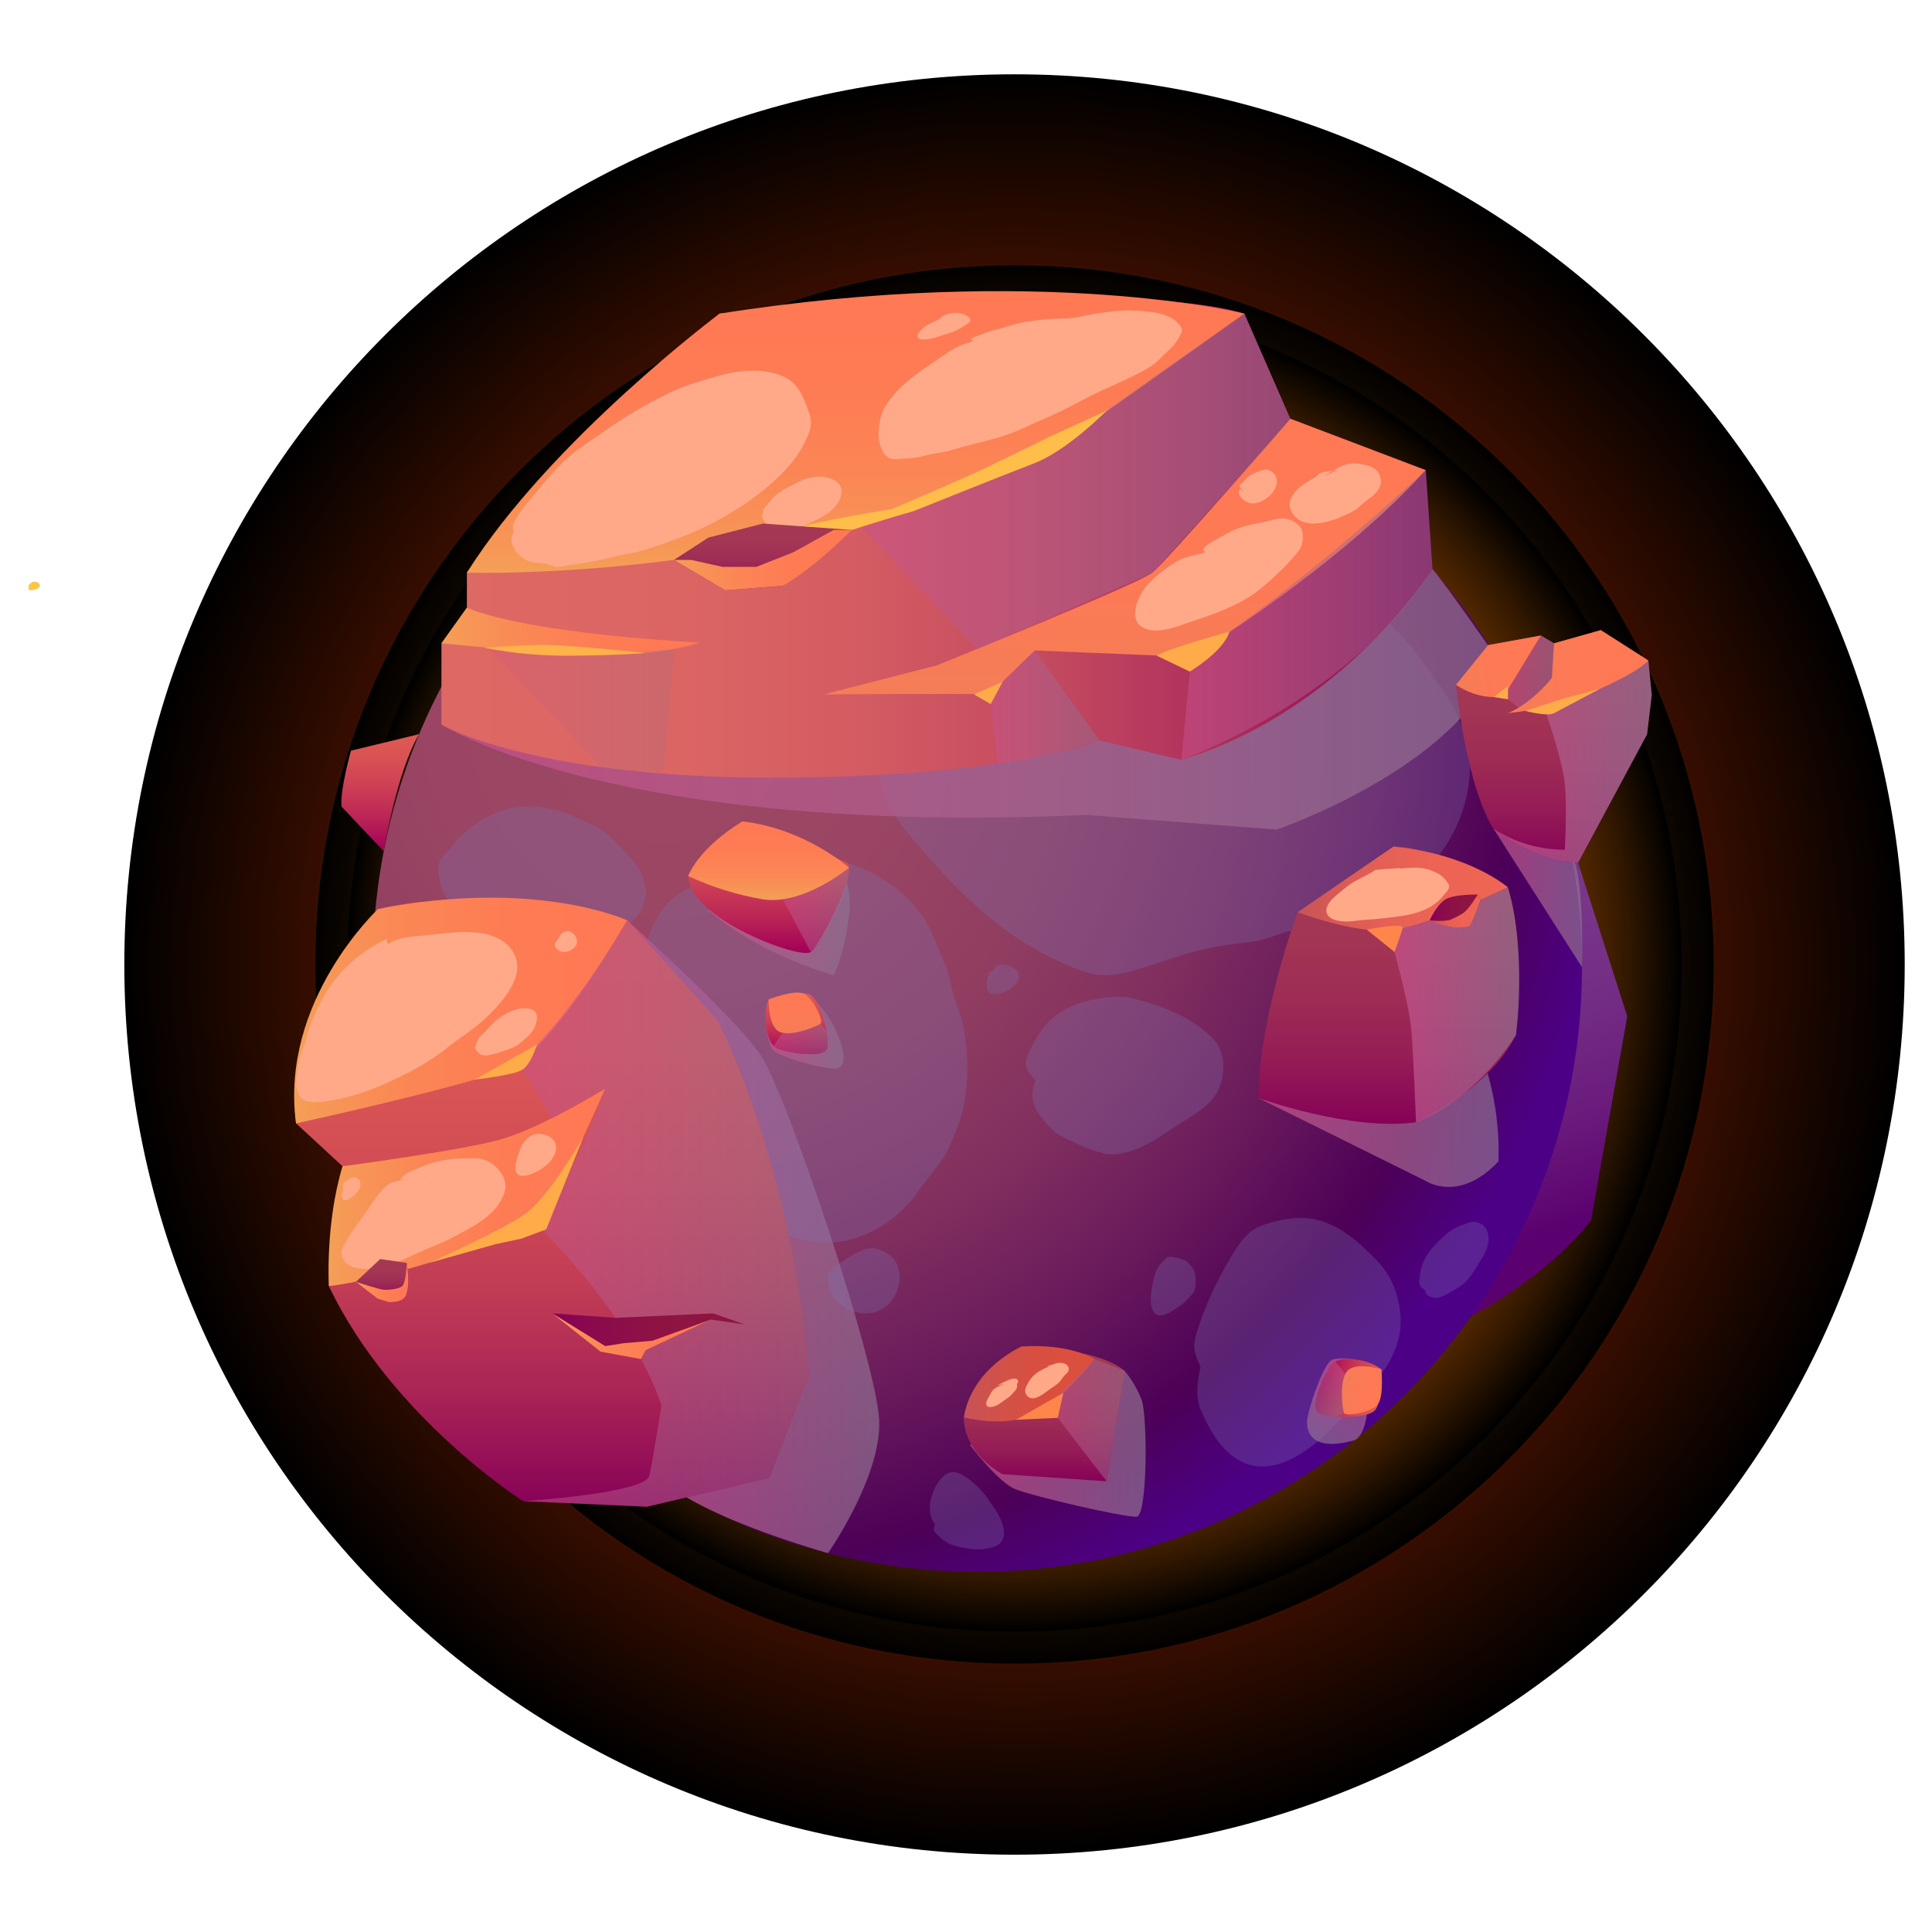 <svg width="130" height="130" viewBox="0 0 130 130" fill="none" xmlns="http://www.w3.org/2000/svg">
<path fill-rule="evenodd" clip-rule="evenodd" d="M1.999 39.423C1.942 39.489 1.915 39.575 1.921 39.662C2.115 39.792 2.713 39.655 2.675 39.356C2.655 39.209 2.476 39.16 2.352 39.144C2.096 39.112 1.966 39.336 1.836 39.526L1.999 39.423Z" fill="#FFC445"/>
<path style="mix-blend-mode:screen" d="M68.265 124.798C101.346 124.798 128.164 97.98 128.164 64.899C128.164 31.818 101.346 5 68.265 5C35.183 5 8.366 31.818 8.366 64.899C8.366 97.98 35.183 124.798 68.265 124.798Z" fill="url(#paint0_radial_402_461)"/>
<path style="mix-blend-mode:screen" d="M68.263 111.942C94.245 111.942 115.308 90.879 115.308 64.897C115.308 38.915 94.245 17.852 68.263 17.852C42.281 17.852 21.218 38.915 21.218 64.897C21.218 90.879 42.281 111.942 68.263 111.942Z" fill="url(#paint1_radial_402_461)"/>
<path style="mix-blend-mode:screen" d="M68.264 109.791C93.058 109.791 113.158 89.692 113.158 64.898C113.158 40.104 93.058 20.005 68.264 20.005C43.47 20.005 23.371 40.104 23.371 64.898C23.371 89.692 43.47 109.791 68.264 109.791Z" fill="url(#paint2_radial_402_461)"/>
<path fill-rule="evenodd" clip-rule="evenodd" d="M78.957 91.12L91.497 91.835C91.497 91.835 101.88 88.706 107.059 82.113L109.494 68.383L105.47 55.824L83.604 69.81C83.604 69.81 78.643 86.585 78.957 91.12Z" fill="url(#paint3_linear_402_461)"/>
<path fill-rule="evenodd" clip-rule="evenodd" d="M106.447 65.077C106.452 70.422 105.402 75.715 103.359 80.654C101.315 85.593 98.318 90.08 94.538 93.859C90.758 97.638 86.271 100.634 81.331 102.677C76.392 104.719 71.099 105.767 65.754 105.762C65.032 105.762 64.303 105.745 63.589 105.702H63.581C62.516 105.649 61.459 105.547 60.42 105.418C52.76 104.415 45.547 101.237 39.636 96.262C35.824 93.054 32.62 89.185 30.18 84.84C29.931 84.393 29.691 83.939 29.45 83.483C29.45 83.465 29.442 83.457 29.433 83.44C29.184 82.95 28.956 82.461 28.729 81.963H28.72C28.008 80.401 27.399 78.794 26.899 77.153C26.519 75.956 26.201 74.741 25.945 73.511C25.938 73.501 25.935 73.489 25.937 73.477C25.756 72.61 25.602 71.733 25.481 70.853C25.205 68.941 25.067 67.012 25.068 65.081C25.068 63.956 25.111 62.831 25.215 61.732C25.266 61.027 25.344 60.332 25.438 59.636C25.953 55.708 27.05 51.878 28.693 48.273C31.926 41.155 37.14 35.118 43.712 30.883C50.283 26.648 57.935 24.393 65.753 24.389C66.182 24.389 66.612 24.397 67.032 24.406C67.488 24.422 67.942 24.44 68.398 24.475C70.699 24.623 72.984 24.968 75.226 25.505C76.514 25.814 77.777 26.174 79.014 26.605C79.856 26.888 80.683 27.201 81.496 27.55C82.105 27.807 82.698 28.073 83.285 28.357C83.388 28.408 83.491 28.451 83.594 28.503C87.521 30.423 91.115 32.964 94.235 36.026C94.681 36.456 95.111 36.902 95.54 37.358C95.824 37.667 96.108 37.984 96.382 38.302C96.859 38.834 97.31 39.392 97.756 39.951C101.31 44.47 103.863 49.693 105.246 55.274C106.044 58.48 106.447 61.773 106.447 65.077Z" fill="url(#paint4_radial_402_461)"/>
<path style="mix-blend-mode:multiply" opacity="0.71" fill-rule="evenodd" clip-rule="evenodd" d="M42.2 61.921C42.2 61.921 49.395 68.354 51.185 71.004C52.975 73.654 58.996 91.749 59.159 95.554C59.322 99.358 55.716 104.508 55.716 104.508C55.716 104.508 49.607 102.788 46.193 100.75L48.256 86.534L42.2 61.921Z" fill="url(#paint5_linear_402_461)"/>
<path style="mix-blend-mode:multiply" opacity="0.71" fill-rule="evenodd" clip-rule="evenodd" d="M84.679 73.886L95.936 79.464C95.936 79.464 98.169 80.968 100.826 78.152C100.826 78.152 101.092 74.229 99.465 70.443L84.679 73.886Z" fill="url(#paint6_linear_402_461)"/>
<g style="mix-blend-mode:multiply" opacity="0.3">
<path fill-rule="evenodd" clip-rule="evenodd" d="M43.373 64.058C42.453 67.971 43.037 72.077 44.452 75.805C44.757 76.61 45.085 77.644 45.585 78.369C45.978 78.941 46.645 79.284 47.187 79.695C47.902 80.242 48.555 80.862 49.258 81.42C50.056 82.055 50.867 82.442 51.831 82.784C53.661 83.436 55.499 83.923 57.436 83.35C59.212 82.792 60.752 81.659 61.814 80.13C62.277 79.444 62.813 78.836 63.3 78.172C63.788 77.509 64.085 76.692 64.383 75.942C64.98 74.456 65.164 72.574 65.059 70.984C65.019 70.221 64.909 69.463 64.733 68.719C64.538 67.947 64.185 67.231 64.037 66.445C63.799 65.158 63.22 64.016 62.704 62.81C61.424 59.82 58.099 58.032 55.034 57.588C53.595 57.379 52.172 57.707 50.755 57.93C49.261 58.161 48.173 58.854 46.844 59.507C46.061 59.891 45.294 60.319 44.733 61.001C43.406 62.609 43.214 64.875 43.373 64.058Z" fill="#7D72B3"/>
<path fill-rule="evenodd" clip-rule="evenodd" d="M55.649 85.715C56.341 85.093 57.281 84.386 58.169 84.073C58.778 83.859 59.348 84.091 59.845 84.446C60.848 85.162 60.656 86.832 59.863 87.678C58.415 89.229 55.689 87.99 55.698 86.018L55.649 85.715Z" fill="#7D72B3"/>
<path fill-rule="evenodd" clip-rule="evenodd" d="M69.686 72.733C69.288 72.191 69.01 72.017 69.031 71.472C69.047 71.066 69.508 70.294 69.716 69.905C70.338 68.751 71.388 67.888 72.639 67.499C73.495 67.223 74.387 67.083 75.286 67.082C76.121 67.082 76.81 67.32 77.595 67.573C79.018 68.034 80.59 68.791 81.636 69.904C82.621 70.95 82.478 72.84 81.615 73.907C80.955 74.723 79.996 75.219 79.124 75.775C78.17 76.387 77.124 77.168 76.023 77.472C75.307 77.669 74.795 77.77 74.091 77.563C73.451 77.385 72.83 77.146 72.236 76.847C71.668 76.557 71.237 76.438 70.772 75.984C70.365 75.598 70.016 75.156 69.735 74.672C69.328 73.969 69.469 73.095 69.686 72.733Z" fill="#7D72B3"/>
<path fill-rule="evenodd" clip-rule="evenodd" d="M66.591 65.358C66.426 65.886 66.066 66.952 67.02 66.894C67.453 66.867 68.1 66.499 68.332 66.231C69.286 65.122 67.008 64.374 66.808 65.358H66.591Z" fill="#7D72B3"/>
<path fill-rule="evenodd" clip-rule="evenodd" d="M80.782 91.962C80.326 91.008 80.225 90.64 80.535 89.622C81.039 88.027 81.719 86.493 82.562 85.048C83.073 84.173 83.704 82.983 84.668 82.564C85.467 82.225 86.319 82.024 87.185 81.968C89.018 81.848 90.434 82.72 91.737 83.93C92.543 84.675 93.213 85.296 93.679 86.315C94.085 87.198 94.324 88.366 94.23 89.335C93.96 92.092 91.56 94.045 89.783 95.929C88.38 97.415 86.039 99.281 83.853 98.487C82.343 97.937 81.44 96.334 80.823 94.942C80.416 94.023 80.565 92.948 80.782 91.962Z" fill="#7D72B3"/>
<path fill-rule="evenodd" clip-rule="evenodd" d="M78.397 84.74C77.864 85.175 77.682 85.709 77.555 86.394C77.46 86.892 77.256 87.997 77.743 88.402C78.171 88.759 78.958 88.163 79.3 87.936C79.579 87.757 79.828 87.533 80.036 87.275C80.155 87.134 80.311 87.011 80.381 86.838C80.49 86.561 80.45 86.175 80.438 85.884C80.422 85.519 80.215 85.223 79.961 84.981C79.746 84.775 79.566 84.722 79.274 84.662C78.959 84.592 78.569 84.463 78.397 84.74Z" fill="#7D72B3"/>
<path fill-rule="evenodd" clip-rule="evenodd" d="M62.901 102.624C62.843 102.784 62.782 102.884 62.869 103.038C62.956 103.192 63.227 103.416 63.34 103.515C63.754 103.898 64.198 104.012 64.739 104.127C65.281 104.241 65.822 104.309 66.361 104.201C66.704 104.132 67.141 104.055 67.368 103.763C67.787 103.221 67.439 102.404 67.16 101.885C66.948 101.488 66.646 101.132 66.402 100.753C66.12 100.352 65.78 99.995 65.393 99.694C64.934 99.31 64.223 98.786 63.63 99.217C63.071 99.618 62.761 100.343 62.613 100.991C62.529 101.372 62.551 101.768 62.676 102.136C62.767 102.39 62.948 102.561 62.901 102.624Z" fill="#7D72B3"/>
<path fill-rule="evenodd" clip-rule="evenodd" d="M95.91 86.84C95.588 86.57 95.467 86.556 95.501 86.187C95.518 85.8 95.591 85.416 95.716 85.049C96.033 84.25 96.695 83.588 97.328 83.029C97.698 82.723 98.126 82.494 98.587 82.358C98.825 82.278 99.018 82.182 99.266 82.217C99.461 82.24 99.644 82.32 99.793 82.448C99.941 82.575 100.049 82.744 100.101 82.932C100.306 83.557 99.998 84.253 99.659 84.766C99.225 85.42 98.885 86.161 98.195 86.591C97.877 86.791 97.543 86.986 97.207 87.153C97.003 87.254 96.776 87.361 96.541 87.332C96.374 87.313 95.864 87.182 95.91 86.84Z" fill="#7D72B3"/>
<path fill-rule="evenodd" clip-rule="evenodd" d="M29.487 58.632C29.573 58.989 29.589 59.365 29.705 59.716C29.944 60.431 30.461 61.052 30.994 61.574C32.008 62.565 33.452 62.971 34.811 63.244C35.527 63.401 36.256 63.492 36.989 63.516C37.573 63.523 38.193 63.647 38.777 63.601C39.745 63.533 40.684 63.243 41.52 62.752C42.761 62.018 43.776 60.875 43.368 59.365C43.144 58.539 42.597 57.831 42 57.243C41.347 56.602 40.823 55.932 39.972 55.544C39.599 55.373 39.218 55.199 38.835 55.048C38.376 54.864 37.941 54.612 37.45 54.528C37.042 54.456 36.622 54.3 36.211 54.28C35.797 54.258 35.383 54.262 34.971 54.293C33.505 54.412 31.989 55.27 30.975 56.313C30.573 56.726 30.23 57.19 29.828 57.599C29.446 57.978 29.487 58.432 29.487 58.632Z" fill="#7D72B3"/>
<path fill-rule="evenodd" clip-rule="evenodd" d="M59.629 48.401C59.224 49.036 59.073 49.179 59.015 49.921C58.934 50.845 59.009 51.777 59.238 52.677C59.771 54.781 61.42 56.478 62.828 58.063C65.138 60.664 67.74 63.032 70.916 64.523C72.166 65.11 73.49 65.778 74.919 65.59C76.306 65.407 77.563 64.888 78.884 64.467C80.043 64.099 81.29 63.752 82.494 63.591C83.06 63.513 83.625 63.438 84.192 63.375C85.017 63.284 85.713 62.954 86.499 62.722C87.637 62.389 88.821 62.186 89.948 61.824C90.464 61.658 90.964 61.448 91.444 61.197C92.232 60.789 93.077 60.546 93.86 60.114C96.761 58.515 98.74 55.314 98.895 51.979C98.974 50.28 98.353 48.503 97.499 47.058C97.015 46.239 96.402 45.508 95.866 44.716C95.165 43.707 94.359 42.774 93.463 41.934C91.815 40.356 89.958 39.337 87.786 38.667C86.635 38.307 85.435 38.13 84.23 38.143C82.311 38.149 80.355 38.414 78.473 38.793C76.591 39.173 74.683 39.576 72.833 40.098C70.883 40.648 68.92 41.479 67.087 42.336C65.198 43.219 63.549 44.392 62.34 46.107C62.067 46.492 61.753 46.861 61.495 47.252C61.291 47.558 61.178 47.798 60.88 48.02C60.335 48.424 59.832 48.513 59.629 48.401Z" fill="#7D72B3"/>
</g>
<path style="mix-blend-mode:multiply" opacity="0.71" fill-rule="evenodd" clip-rule="evenodd" d="M100.506 55.775L106.446 65.078C106.446 65.078 106.635 58.859 105.761 57.607C104.886 56.355 100.506 55.775 100.506 55.775Z" fill="url(#paint7_linear_402_461)"/>
<path style="mix-blend-mode:multiply" opacity="0.71" fill-rule="evenodd" clip-rule="evenodd" d="M29.704 48.754C29.704 48.754 41.324 56.256 73.105 54.836L85.901 55.822C85.901 55.822 98.066 51.685 100.822 44.416C100.822 44.416 97.231 39.238 96.389 38.293C95.547 37.349 80.584 40.578 80.584 40.578L29.704 48.754Z" fill="url(#paint8_linear_402_461)"/>
<path fill-rule="evenodd" clip-rule="evenodd" d="M31.416 40.894V38.532C31.416 38.532 37.84 30.227 48.417 21.104C48.417 21.104 75.92 18.672 83.73 21.104L86.823 28.175L95.936 31.634L96.389 38.297C96.389 38.297 90.403 47.811 79.5 51.133L73.984 49.821C73.984 49.821 67.946 52.325 51.998 52.325C35.704 52.325 29.704 48.755 29.704 48.755V43.287L31.416 40.894Z" fill="url(#paint9_linear_402_461)"/>
<path fill-rule="evenodd" clip-rule="evenodd" d="M54.437 92.455L51.767 99.429L43.53 101.386L35.2 101.009C35.2 101.009 26.361 95.404 22.127 86.537L23.047 78.472L19.92 75.587C19.92 75.587 19.165 68.055 25.434 61.175C25.434 61.175 32.352 59.252 42.199 61.922L48.271 68.656C48.271 68.656 53.243 78.143 54.437 92.455Z" fill="url(#paint10_linear_402_461)"/>
<path style="mix-blend-mode:multiply" opacity="0.71" fill-rule="evenodd" clip-rule="evenodd" d="M65.262 97.223C65.262 97.223 67.132 99.694 68.271 100.182C69.41 100.67 75.756 102.134 76.488 102.053C77.221 101.972 77.221 95.271 76.814 94.182C76.536 93.48 76.152 92.824 75.675 92.238L65.262 97.223Z" fill="url(#paint11_linear_402_461)"/>
<path fill-rule="evenodd" clip-rule="evenodd" d="M111.142 46.758L110.824 49.412L106.195 58.035C103.601 58.104 100.835 56.034 100.509 55.776C100.5 55.768 100.484 55.759 100.474 55.751C98.62 52.728 97.969 46.08 97.969 46.08L100.133 43.408L103.681 42.764L104.574 43.289L107.717 42.404L110.182 43.976L110.912 44.453L111.142 46.758Z" fill="url(#paint12_linear_402_461)"/>
<path fill-rule="evenodd" clip-rule="evenodd" d="M101.453 59.702C101.453 59.702 96.282 56.871 93.758 56.967L87.306 61.387C87.306 61.387 84.682 68.5 84.682 73.887C84.682 73.887 90.903 76.129 95.277 75.513C95.277 75.513 100.275 73.29 102.002 69.639C101.997 69.639 102.673 63.372 101.453 59.702Z" fill="url(#paint13_linear_402_461)"/>
<path fill-rule="evenodd" clip-rule="evenodd" d="M31.416 38.533C31.416 38.533 43.374 38.925 56.555 35.542C56.555 35.542 69.898 30.861 72.502 29.07C75.105 27.279 83.73 21.105 83.73 21.105C83.73 21.105 70.061 17.698 48.417 21.105C48.417 21.105 37.035 29.609 31.416 38.533Z" fill="url(#paint14_linear_402_461)"/>
<path fill-rule="evenodd" clip-rule="evenodd" d="M86.823 28.176C86.823 28.176 78.523 37.745 77.546 38.533C76.57 39.322 63.046 44.768 63.046 44.768L55.413 46.727C55.413 46.727 64.96 46.648 66.587 46.727L69.625 43.769L80.147 44.202C80.147 44.202 89.808 38.377 95.933 31.634L86.823 28.176Z" fill="url(#paint15_linear_402_461)"/>
<path fill-rule="evenodd" clip-rule="evenodd" d="M29.704 43.287L38.166 44.092C38.166 44.092 43.808 44.337 47.062 43.238C47.062 43.238 35.731 42.685 31.416 40.893L29.704 43.287Z" fill="url(#paint16_linear_402_461)"/>
<path fill-rule="evenodd" clip-rule="evenodd" d="M87.308 61.386C87.308 61.386 91.005 62.772 93.433 62.609C95.861 62.446 101.455 59.701 101.455 59.701C101.455 59.701 98.892 57.46 93.76 56.967L87.308 61.386Z" fill="url(#paint17_linear_402_461)"/>
<path fill-rule="evenodd" clip-rule="evenodd" d="M19.918 75.592C19.918 75.592 31.089 73.15 34.157 71.917C37.224 70.684 42.195 61.923 42.195 61.923C42.195 61.923 36.058 59.075 25.434 61.172C25.434 61.176 18.813 67.336 19.918 75.592Z" fill="url(#paint18_linear_402_461)"/>
<path fill-rule="evenodd" clip-rule="evenodd" d="M23.048 78.475C23.048 78.475 30.873 77.447 33.635 76.686C36.397 75.925 40.723 73.251 40.723 73.251C40.723 73.251 37.409 80.797 36.212 82.505C36.212 82.505 26.91 86.008 22.127 86.536C22.127 86.538 21.88 82.338 23.048 78.475Z" fill="url(#paint19_linear_402_461)"/>
<path fill-rule="evenodd" clip-rule="evenodd" d="M64.853 95.363C64.853 95.363 66.642 91.443 68.759 90.605C68.759 90.605 73.804 90.652 75.676 92.244L74.456 99.672L67.459 99.195C67.459 99.195 64.853 97.866 64.853 95.363Z" fill="url(#paint20_linear_402_461)"/>
<path fill-rule="evenodd" clip-rule="evenodd" d="M64.853 95.362C64.853 95.362 67.051 95.993 69.084 95.362C71.118 94.731 73.641 91.448 73.641 91.448C73.641 91.448 72.013 90.384 68.759 90.605C68.759 90.605 65.423 92.006 64.853 95.362Z" fill="url(#paint21_linear_402_461)"/>
<path style="mix-blend-mode:multiply" opacity="0.5" fill-rule="evenodd" clip-rule="evenodd" d="M54.437 92.452L51.766 99.427L43.53 101.384L35.199 101.007C35.199 101.007 43.452 100.5 43.702 99.28C43.951 98.06 44.509 94.566 44.509 94.566C42.481 88.468 36.212 82.507 36.212 82.507C38.836 78.81 40.721 73.249 40.721 73.249L37.166 75.232L34.846 71.535C38.694 68.107 42.199 61.923 42.199 61.923L48.27 68.657C48.27 68.657 53.243 78.141 54.437 92.452Z" fill="url(#paint22_linear_402_461)"/>
<path style="mix-blend-mode:multiply" opacity="0.5" fill-rule="evenodd" clip-rule="evenodd" d="M70.534 94.569L74.455 99.669L75.675 92.241L73.642 91.446L70.534 94.569Z" fill="url(#paint23_linear_402_461)"/>
<path style="mix-blend-mode:multiply" opacity="0.71" fill-rule="evenodd" clip-rule="evenodd" d="M93.433 62.608C93.433 62.608 94.797 67.312 94.959 69.263C95.121 71.214 95.28 75.517 95.28 75.517C95.28 75.517 99.035 74.248 102.004 69.642C102.004 69.642 102.787 64.275 101.46 59.705C101.454 59.7 96.544 62.221 93.433 62.608Z" fill="url(#paint24_linear_402_461)"/>
<path style="mix-blend-mode:multiply" opacity="0.5" fill-rule="evenodd" clip-rule="evenodd" d="M101.195 46.841L102.186 47.617C102.186 47.617 104.347 46.739 104.417 45.623C104.487 44.508 104.565 43.288 104.565 43.288L103.679 42.763L101.195 46.841Z" fill="url(#paint25_linear_402_461)"/>
<path style="mix-blend-mode:multiply" opacity="0.71" fill-rule="evenodd" clip-rule="evenodd" d="M111.142 46.759L110.824 49.413L106.195 58.035C103.601 58.105 100.836 56.034 100.509 55.777C101.936 56.693 103.597 57.178 105.293 57.177C105.293 57.177 105.456 54.454 105.293 52.745C105.129 51.036 103.902 47.617 103.902 47.617L110.18 43.975L110.91 44.453L111.142 46.759Z" fill="url(#paint26_linear_402_461)"/>
<path fill-rule="evenodd" clip-rule="evenodd" d="M103.681 42.763L101.196 46.841C101.196 46.841 99.704 47.233 97.966 46.081L100.129 43.409L103.681 42.763Z" fill="url(#paint27_linear_402_461)"/>
<path fill-rule="evenodd" clip-rule="evenodd" d="M104.565 43.287L104.417 45.622C104.417 45.622 103.147 47.274 101.469 47.988C101.469 47.988 104.689 47.638 106.181 46.986C106.181 46.986 110.052 45.436 110.911 44.443L107.714 42.4L104.565 43.287Z" fill="url(#paint28_linear_402_461)"/>
<path style="mix-blend-mode:multiply" opacity="0.5" fill-rule="evenodd" clip-rule="evenodd" d="M57.574 35.058L65.76 43.668L77.547 38.54C77.547 38.54 86.173 29.081 86.824 28.183L83.731 21.112C83.731 21.112 75.269 26.962 72.503 29.076C69.736 31.191 57.574 35.058 57.574 35.058Z" fill="url(#paint29_linear_402_461)"/>
<path style="mix-blend-mode:multiply" opacity="0.5" fill-rule="evenodd" clip-rule="evenodd" d="M69.627 43.769L73.984 49.826C73.984 49.826 70.662 50.942 67.133 51.376L66.589 46.725L69.627 43.769Z" fill="url(#paint30_linear_402_461)"/>
<path style="mix-blend-mode:multiply" opacity="0.5" fill-rule="evenodd" clip-rule="evenodd" d="M80.15 44.2L79.499 51.13C79.499 51.13 90.93 47.035 96.388 38.295L95.935 31.627C95.935 31.627 87.219 39.835 80.15 44.2Z" fill="url(#paint31_linear_402_461)"/>
<path style="mix-blend-mode:multiply" opacity="0.2" fill-rule="evenodd" clip-rule="evenodd" d="M32.836 43.586L40.722 51.881H44.641L45.357 43.666C45.357 43.666 36.511 44.489 32.836 43.586Z" fill="url(#paint32_linear_402_461)"/>
<g style="mix-blend-mode:soft-light">
<path fill-rule="evenodd" clip-rule="evenodd" d="M34.586 35.849C34.422 35.395 34.531 35.231 34.781 34.812C35.172 34.153 35.71 33.601 36.184 33.004C37.106 31.844 38.093 30.762 39.333 29.928C40.616 29.065 41.874 28.131 43.23 27.384C44.156 26.875 45.092 26.353 46.093 25.99C46.794 25.735 47.524 25.534 48.24 25.317C49.637 24.892 51.543 24.706 52.891 25.422C53.713 25.858 54.033 26.665 54.342 27.498C54.494 27.908 54.626 28.261 54.545 28.708C54.476 29.098 54.278 29.503 54.106 29.853C53.54 31.005 52.493 32.062 51.51 32.867C49.506 34.512 47.234 35.698 44.788 36.53C44.133 36.752 43.476 36.998 42.802 37.159C42.366 37.263 41.919 37.311 41.483 37.418C40.471 37.685 39.442 37.885 38.403 38.014C38.119 38.045 37.798 38.145 37.518 38.143C37.261 38.143 37.013 37.982 36.763 37.939C36.343 37.867 35.747 37.882 35.371 37.676C34.366 37.121 34.246 36.035 34.586 35.849Z" fill="#FFA989"/>
<path fill-rule="evenodd" clip-rule="evenodd" d="M51.292 34.656C51.383 34.234 51.358 34.215 51.624 33.977C51.774 33.76 51.947 33.56 52.14 33.38C52.385 33.169 52.651 32.986 52.936 32.834C53.759 32.378 54.761 31.868 55.723 32.151C56.371 32.34 56.737 32.654 56.586 33.362C56.501 33.761 56.168 34.165 55.857 34.412C55.296 34.855 54.657 35.12 54.002 35.397C53.506 35.606 52.78 35.73 52.239 35.61C51.748 35.502 51.224 34.969 51.292 34.656Z" fill="#FFA989"/>
<path fill-rule="evenodd" clip-rule="evenodd" d="M65.505 22.939C64.756 23.177 64.359 23.32 63.736 23.744C62.81 24.374 61.815 25.008 60.968 25.742C60.412 26.212 59.932 26.766 59.545 27.383C59.258 27.866 59.165 28.441 59.122 28.997C59.079 29.553 59.259 30.59 59.879 30.847C60.118 30.945 60.546 30.858 60.782 30.859C61.307 30.855 61.828 30.78 62.333 30.637C62.858 30.507 63.387 30.472 63.908 30.317C64.429 30.162 64.967 30.014 65.503 29.881C66.66 29.593 67.779 29.317 68.86 28.807C69.882 28.321 70.942 27.918 71.944 27.389C72.668 27.008 73.375 26.619 74.12 26.283C75.15 25.816 76.182 25.36 77.173 24.817C77.561 24.593 77.912 24.309 78.212 23.976C78.537 23.646 78.927 23.364 79.166 22.96C79.274 22.78 79.523 22.44 79.523 22.215C79.514 21.927 79.101 21.574 78.888 21.441C78.478 21.209 78.026 21.062 77.559 21.01C76.904 20.912 76.242 20.872 75.581 20.891C74.783 20.947 73.989 21.05 73.204 21.2C72.697 21.296 72.249 21.42 71.727 21.427C70.808 21.438 69.891 21.515 68.984 21.659C68.458 21.743 67.95 21.926 67.434 22.071C66.97 22.204 66.474 22.3 66.035 22.508C65.814 22.609 65.013 22.788 65.505 22.939Z" fill="#FFA989"/>
<path fill-rule="evenodd" clip-rule="evenodd" d="M63.336 21.42C62.839 21.658 62.099 21.911 61.796 22.431C61.598 22.771 61.874 22.838 62.175 22.84C62.707 22.84 63.249 22.59 63.764 22.45C64.173 22.336 64.559 22.151 64.904 21.904C65.061 21.785 65.374 21.676 65.269 21.441C65.207 21.303 64.884 21.156 64.749 21.116C64.49 21.039 64.216 21.027 63.951 21.08C63.686 21.133 63.438 21.25 63.227 21.42H63.336Z" fill="#FFA989"/>
<path fill-rule="evenodd" clip-rule="evenodd" d="M81.126 37.15C80.674 37.297 80.224 37.375 79.783 37.508C79.341 37.64 78.922 37.93 78.541 38.2C77.883 38.666 77.171 39.262 76.774 39.974C76.442 40.571 76.082 41.652 76.781 42.141C77.743 42.813 79.244 42.13 80.204 41.812C81.71 41.312 83.368 40.731 84.644 39.754C85.188 39.318 85.71 38.855 86.206 38.367C86.636 37.956 87.035 37.514 87.399 37.044C87.654 36.711 87.691 36.252 87.647 35.845C87.603 35.456 87.22 35.14 86.862 35C86.147 34.718 85.544 35.053 84.844 35.167C84.116 35.286 83.265 35.498 82.612 35.868C81.617 36.434 80.567 36.916 81.126 37.15Z" fill="#FFA989"/>
<path fill-rule="evenodd" clip-rule="evenodd" d="M83.622 33.136C83.503 32.98 83.426 32.796 83.4 32.602C83.619 32.545 83.745 32.291 83.894 32.151C84.028 32.036 84.178 31.942 84.34 31.871C84.6 31.743 85.07 31.521 85.363 31.632C85.924 31.848 86.058 32.394 85.77 32.922C85.624 33.18 85.419 33.401 85.173 33.566C84.927 33.732 84.646 33.838 84.352 33.876C83.921 33.932 82.987 33.321 83.517 32.813L83.622 33.136Z" fill="#FFA989"/>
<path fill-rule="evenodd" clip-rule="evenodd" d="M90.021 31.618C89.649 31.687 89.139 31.69 88.792 31.864C88.719 31.901 88.622 32.018 88.546 32.07C88.172 32.322 87.748 32.524 87.409 32.82C87.039 33.142 86.63 33.726 86.823 34.233C87.492 35.991 89.94 35.011 91.055 34.388C91.43 34.179 91.676 33.878 92.02 33.63C92.276 33.444 92.487 33.303 92.674 33.033C92.949 32.643 93.005 32.381 92.814 31.934C92.672 31.601 92.325 31.392 91.979 31.312C91.677 31.227 91.365 31.18 91.051 31.174C90.307 31.206 89.67 31.69 89.049 32.048L90.021 31.618Z" fill="#FFA989"/>
<path fill-rule="evenodd" clip-rule="evenodd" d="M26.013 63.185C24.328 63.976 22.835 65.259 21.886 66.875C21.466 67.591 21.112 68.344 20.828 69.124C20.679 69.534 20.618 69.966 20.458 70.373C20.304 70.713 20.186 71.069 20.106 71.434C19.955 72.297 19.548 74.046 20.933 74.161C21.553 74.211 22.277 74.061 22.881 73.935C24.074 73.689 25.317 73.207 26.418 72.689C27.641 72.113 28.879 71.467 29.933 70.62C30.928 69.821 32.042 69.17 32.943 68.257C34.016 67.166 35.576 65.378 34.361 63.825C33.213 62.36 30.736 62.695 29.131 62.887C28.371 62.977 27.527 62.986 26.787 63.209C26.603 63.265 26.424 63.338 26.253 63.428C26.14 63.493 26.042 63.619 26.013 63.185Z" fill="#FFA989"/>
<path fill-rule="evenodd" clip-rule="evenodd" d="M31.982 70.457C32.093 70.083 32.131 69.916 32.398 69.66C32.666 69.404 32.929 69.098 33.199 68.825C33.62 68.391 34.511 67.887 35.133 67.85C35.416 67.834 35.796 67.841 36.004 68.069C36.211 68.297 36.123 68.778 36.004 69.042C35.907 69.296 35.749 69.523 35.545 69.702C35.293 69.921 34.995 70.236 34.7 70.394C34.288 70.593 33.857 70.753 33.415 70.871C33.071 70.972 32.542 71.148 32.222 70.871C32.028 70.706 31.845 70.323 31.982 70.457Z" fill="#FFA989"/>
<path fill-rule="evenodd" clip-rule="evenodd" d="M27.317 79.352C26.96 79.434 26.431 79.48 26.106 79.71C25.828 79.928 25.584 80.187 25.384 80.478C24.957 81.038 24.591 81.642 24.165 82.205C23.815 82.677 23.492 83.169 23.198 83.678C22.999 84.017 22.888 84.336 23.079 84.703C23.556 85.62 25.041 85.399 25.839 85.207C26.698 85 27.469 84.584 28.274 84.231C28.998 83.914 29.753 83.641 30.449 83.265C31.648 82.616 33.109 81.953 33.757 80.682C34.009 80.184 34.106 79.78 33.888 79.257C33.681 78.78 33.316 78.389 32.854 78.152C32.37 77.887 31.842 77.947 31.312 77.943C30.542 77.94 29.777 78.048 29.038 78.264C28.583 78.401 28.108 78.622 27.668 78.806C26.991 79.081 26.642 79.635 27.317 79.352Z" fill="#FFA989"/>
<path fill-rule="evenodd" clip-rule="evenodd" d="M23.086 80.111C23.06 79.931 23.065 79.747 23.102 79.568C23.422 79.471 23.561 79.115 23.96 79.237C24.251 79.326 24.299 79.664 24.226 79.894C24.08 80.353 22.956 81.308 22.977 80.327L23.086 80.111Z" fill="#FFA989"/>
<path fill-rule="evenodd" clip-rule="evenodd" d="M94.145 58.414C93.604 58.437 93.064 58.479 92.524 58.539C92.381 58.656 92.225 58.755 92.058 58.835C91.5 59.13 90.993 59.341 90.508 59.759C90.117 60.097 89.196 60.691 89.249 61.318C89.299 61.894 90.136 62.005 90.578 62.007C91.02 62.01 91.49 61.908 91.945 61.888C92.575 61.856 93.196 61.777 93.822 61.702C94.623 61.605 95.476 61.455 96.183 61.052C96.577 60.832 96.921 60.533 97.194 60.174C97.332 59.999 97.544 59.824 97.5 59.578C97.472 59.416 97.173 59.09 97.056 58.982C96.866 58.83 96.654 58.71 96.427 58.624C95.399 58.165 94.206 58.527 94.145 58.414Z" fill="#FFA989"/>
<path fill-rule="evenodd" clip-rule="evenodd" d="M67.566 93.13C67.128 93.323 66.856 93.368 66.66 93.774C66.589 93.924 66.354 94.245 66.36 94.444C66.367 94.715 66.642 94.702 66.871 94.641C67.167 94.561 67.468 94.291 67.715 94.13C67.908 94.005 68.079 93.85 68.223 93.67C68.316 93.558 68.397 93.499 68.428 93.346C68.459 93.192 68.383 93.082 68.522 92.988C68.431 92.359 67.246 93.226 67.023 93.234L67.566 93.13Z" fill="#FFA989"/>
<path fill-rule="evenodd" clip-rule="evenodd" d="M70.603 91.936C69.928 92.235 69.472 92.468 69.128 93.137C69.018 93.348 68.915 93.567 69.025 93.781C69.376 94.464 70.129 93.856 70.518 93.563C70.785 93.361 71.078 93.219 71.309 92.966C71.413 92.854 71.483 92.728 71.579 92.609C71.674 92.489 71.833 92.388 71.888 92.259C71.996 92.005 71.822 91.812 71.586 91.738C71.14 91.598 70.802 91.892 70.386 91.933L70.603 91.936Z" fill="#FFA989"/>
<path fill-rule="evenodd" clip-rule="evenodd" d="M35.129 77.068C34.93 77.501 34.206 79.126 35.165 79.117C35.999 79.109 37.369 78.207 37.414 77.286C37.444 76.67 36.95 76.371 36.377 76.305C35.648 76.221 35.224 76.8 34.912 77.393L35.129 77.068Z" fill="#FFA989"/>
<path fill-rule="evenodd" clip-rule="evenodd" d="M37.625 63.078C37.438 63.335 37.173 63.555 37.436 63.815C37.556 63.945 37.716 64.029 37.891 64.054C38.257 64.105 38.802 63.775 38.82 63.406C38.826 63.279 38.798 63.151 38.741 63.037C38.684 62.923 38.598 62.825 38.492 62.754C38.195 62.537 37.991 62.674 37.733 62.864L37.625 63.078Z" fill="#FFA989"/>
</g>
<path fill-rule="evenodd" clip-rule="evenodd" d="M47.658 37.453C47.658 37.453 52.505 35.962 53.573 35.544C54.642 35.127 60.049 34.246 60.049 34.246C60.049 34.246 64.69 32.253 65.992 31.64C67.294 31.027 70.603 29.4 70.603 29.4L74.456 27.634C74.456 27.634 71.85 30.308 69.567 31.183C67.283 32.058 61.485 34.39 61.485 34.39C61.485 34.39 59.749 34.874 57.311 35.662C54.873 36.451 47.658 37.453 47.658 37.453Z" fill="#FFBD4A"/>
<path fill-rule="evenodd" clip-rule="evenodd" d="M77.831 44.117L80.058 45.19C80.058 45.19 82.358 43.821 82.719 42.506C82.719 42.505 78.361 43.705 77.831 44.117Z" fill="#FFAB4A"/>
<path fill-rule="evenodd" clip-rule="evenodd" d="M65.544 46.728L66.663 47.373L67.472 45.867L65.544 46.728Z" fill="#FFAB4A"/>
<path style="mix-blend-mode:multiply" opacity="0.71" fill-rule="evenodd" clip-rule="evenodd" d="M47.658 61.22C47.658 61.22 50.289 63.844 56.065 65.62C56.065 65.62 56.472 65.197 56.96 62.713C57.448 60.229 56.96 59.362 56.96 59.362C56.96 59.362 49.868 60.258 47.658 61.22Z" fill="url(#paint33_linear_402_461)"/>
<path style="mix-blend-mode:multiply" opacity="0.71" fill-rule="evenodd" clip-rule="evenodd" d="M51.542 69.079C51.542 69.079 51.619 69.956 51.945 70.56C52.27 71.163 55.918 72.073 56.401 71.872C57.295 71.497 56.281 69.321 55.904 68.669C55.616 68.205 55.281 67.772 54.905 67.376L51.542 69.079Z" fill="url(#paint34_linear_402_461)"/>
<path fill-rule="evenodd" clip-rule="evenodd" d="M28.892 84.971C28.892 84.971 33.827 82.767 35.372 81.657C36.918 80.546 39.24 76.543 39.24 76.543L36.756 82.717L35.102 83.341L33.338 83.72L28.892 84.971Z" fill="#FFAB4A"/>
<path fill-rule="evenodd" clip-rule="evenodd" d="M31.934 72.645L36.131 70.28C36.131 70.28 35.735 71.627 35.134 71.99C34.532 72.353 31.934 72.645 31.934 72.645Z" fill="#FFAB4A"/>
<path fill-rule="evenodd" clip-rule="evenodd" d="M91.973 62.559L93.833 64.058C93.833 64.058 94.289 62.832 94.38 62.441C94.47 62.049 91.973 62.559 91.973 62.559Z" fill="#FF864A"/>
<path fill-rule="evenodd" clip-rule="evenodd" d="M102.624 47.835L105.291 46.975L107.631 46.363C107.631 46.363 105.018 47.744 104.565 47.989C104.112 48.233 102.624 47.835 102.624 47.835Z" fill="#FFAB4A"/>
<path fill-rule="evenodd" clip-rule="evenodd" d="M100.506 46.904L101.469 46.155V47.055L100.506 46.904Z" fill="#FFAB4A"/>
<path fill-rule="evenodd" clip-rule="evenodd" d="M68.363 95.533L71.554 93.72L71.174 95.404L68.363 95.533Z" fill="#FF864A"/>
<path fill-rule="evenodd" clip-rule="evenodd" d="M32.606 43.59C32.606 43.59 35.039 43.392 36.467 43.392C37.894 43.392 40.715 43.67 40.715 43.67L43.448 43.938C43.448 43.938 41.881 44.066 38.572 44.121C36.57 44.152 34.571 43.974 32.606 43.59Z" fill="#FFB14A"/>
<path fill-rule="evenodd" clip-rule="evenodd" d="M46.303 58.945C46.303 58.945 48.798 56.171 49.881 55.773C50.964 55.375 56.055 57.7 56.951 58.031C57.846 58.361 55.226 63.517 54.565 64.056C53.905 64.595 46.411 61.864 46.303 58.945Z" fill="url(#paint35_linear_402_461)"/>
<path fill-rule="evenodd" clip-rule="evenodd" d="M55.648 70.557C55.415 71.217 53.143 70.874 52.324 70.557L52.264 70.522L52.091 70.403C52.074 70.392 52.059 70.378 52.048 70.36C51.465 69.763 51.333 68.119 51.723 67.251C51.723 67.251 53.706 66.641 54.436 66.899C54.913 67.062 55.382 68.281 55.587 69.295V69.303C55.691 69.843 55.725 70.332 55.648 70.557Z" fill="url(#paint36_linear_402_461)"/>
<path style="mix-blend-mode:multiply" opacity="0.5" fill-rule="evenodd" clip-rule="evenodd" d="M52.672 60.506L54.563 64.056C54.563 64.056 56.985 61.419 57.136 58.384L52.672 60.506Z" fill="url(#paint37_linear_402_461)"/>
<path fill-rule="evenodd" clip-rule="evenodd" d="M28.202 49.4L23.617 50.512C23.617 50.512 22.869 53.163 22.978 54.27L25.82 57.279C25.82 57.279 26.704 51.885 28.202 49.4Z" fill="url(#paint38_linear_402_461)"/>
<path fill-rule="evenodd" clip-rule="evenodd" d="M46.303 58.947C47.889 59.681 49.565 60.206 51.287 60.507C54.03 60.964 57.131 58.385 57.131 58.385C57.131 58.385 54.19 55.761 49.959 55.269C49.959 55.269 47.197 56.848 46.303 58.947Z" fill="url(#paint39_linear_402_461)"/>
<path style="mix-blend-mode:multiply" opacity="0.5" fill-rule="evenodd" clip-rule="evenodd" d="M55.648 70.557C55.415 71.217 53.144 70.874 52.324 70.557L52.264 70.522L52.092 70.403L52.04 70.368L52.049 70.36L52.668 69.501L55.21 68.882L55.587 69.295V69.303C55.691 69.843 55.725 70.332 55.648 70.557Z" fill="url(#paint40_linear_402_461)"/>
<path fill-rule="evenodd" clip-rule="evenodd" d="M51.72 67.244C51.72 67.244 51.671 69.063 52.445 69.426C53.219 69.79 54.978 69.058 55.211 68.883C55.444 68.707 54.673 67.046 54.007 66.832C53.34 66.619 51.72 67.244 51.72 67.244Z" fill="url(#paint41_linear_402_461)"/>
<path style="mix-blend-mode:multiply" opacity="0.71" fill-rule="evenodd" clip-rule="evenodd" d="M91.232 91.479C91.232 91.479 90.365 91.318 89.696 91.47C89.027 91.623 87.944 95.118 87.944 95.645C87.944 97.708 90.341 97.122 91.07 96.93C91.799 96.738 91.974 95.177 91.974 95.177L91.232 91.479Z" fill="url(#paint42_linear_402_461)"/>
<path fill-rule="evenodd" clip-rule="evenodd" d="M88.708 95.04C88.133 94.64 89.073 92.535 89.597 91.838L89.647 91.789L89.808 91.655C89.822 91.64 89.84 91.63 89.86 91.625C90.596 91.223 92.213 91.53 92.944 92.142C92.944 92.142 93.001 94.217 92.558 94.851C92.274 95.263 90.973 95.392 89.941 95.32H89.933C89.384 95.272 88.902 95.175 88.708 95.04Z" fill="url(#paint43_linear_402_461)"/>
<path style="mix-blend-mode:multiply" opacity="0.5" fill-rule="evenodd" clip-rule="evenodd" d="M88.708 95.039C88.133 94.639 89.073 92.534 89.597 91.836L89.647 91.787L89.808 91.654L89.854 91.613L89.86 91.624L90.523 92.449L90.44 95.065L89.941 95.319H89.933C89.384 95.271 88.902 95.173 88.708 95.039Z" fill="url(#paint44_linear_402_461)"/>
<path fill-rule="evenodd" clip-rule="evenodd" d="M92.948 92.14C92.948 92.14 91.209 91.608 90.651 92.259C90.093 92.91 90.329 94.799 90.436 95.07C90.544 95.341 92.345 95.041 92.735 94.457C93.125 93.873 92.948 92.14 92.948 92.14Z" fill="url(#paint45_linear_402_461)"/>
<path fill-rule="evenodd" clip-rule="evenodd" d="M37.164 88.374L41.415 88.674L47.989 88.374L50.113 89.118L47.835 88.792L43.448 90.853L43.129 91.448L40.722 90.799L37.164 88.374Z" fill="url(#paint46_linear_402_461)"/>
<path fill-rule="evenodd" clip-rule="evenodd" d="M37.164 88.374L40.722 90.575L41.99 90.378L43.902 90.216L47.835 88.792L43.448 90.853L43.129 91.448L40.404 90.948L37.164 88.374Z" fill="url(#paint47_linear_402_461)"/>
<path fill-rule="evenodd" clip-rule="evenodd" d="M45.354 37.674L48.81 39.725L52.671 39.422L57.312 35.657L51.334 35.229L47.658 36.176L45.354 37.674Z" fill="url(#paint48_linear_402_461)"/>
<path fill-rule="evenodd" clip-rule="evenodd" d="M45.354 37.674H46.5L48.616 38.142H50.894L53.376 37.164L56.098 35.657H57.309C57.309 35.657 54.845 38.181 52.666 39.422L48.805 39.725L45.354 37.674Z" fill="url(#paint49_linear_402_461)"/>
<path fill-rule="evenodd" clip-rule="evenodd" d="M23.948 86.253L25.584 84.718L27.373 84.977C27.373 84.977 27.602 86.112 27.373 87.004C27.144 87.896 25.584 87.339 25.584 87.339L23.948 86.253Z" fill="url(#paint50_linear_402_461)"/>
<path fill-rule="evenodd" clip-rule="evenodd" d="M23.948 86.251C23.948 86.251 25.595 86.789 25.866 86.789C26.136 86.789 26.789 86.763 27.058 86.544C27.328 86.326 27.367 84.975 27.367 84.975C27.367 84.975 27.596 86.246 27.367 87.002C27.367 87.002 27.33 87.652 26.174 87.612L25.415 87.382L23.948 86.251Z" fill="url(#paint51_linear_402_461)"/>
<path fill-rule="evenodd" clip-rule="evenodd" d="M96.202 61.921C96.202 61.921 96.628 60.967 97.197 60.558C97.766 60.149 99.434 60.194 99.434 60.194L99.644 60.558C99.644 60.558 99.068 62.031 98.621 62.289C98.174 62.548 97.237 62.289 97.237 62.289L96.202 61.921Z" fill="url(#paint52_linear_402_461)"/>
<path fill-rule="evenodd" clip-rule="evenodd" d="M99.433 60.197C99.433 60.197 98.844 61.188 98.437 61.453C98.141 61.635 97.83 61.791 97.507 61.92C97.072 61.983 96.63 61.983 96.195 61.92C96.195 61.92 97.156 62.382 97.916 62.403C97.916 62.403 98.771 62.416 98.895 62.284C99.019 62.151 99.637 60.552 99.637 60.552L99.433 60.197Z" fill="url(#paint53_linear_402_461)"/>
<defs>
<radialGradient id="paint0_radial_402_461" cx="0" cy="0" r="1" gradientUnits="userSpaceOnUse" gradientTransform="translate(68.265 64.899) scale(59.899)">
<stop stop-color="#FF4000"/>
<stop offset="1"/>
</radialGradient>
<radialGradient id="paint1_radial_402_461" cx="0" cy="0" r="1" gradientUnits="userSpaceOnUse" gradientTransform="translate(68.263 64.897) scale(47.045)">
<stop stop-color="#FF7300"/>
<stop offset="1"/>
</radialGradient>
<radialGradient id="paint2_radial_402_461" cx="0" cy="0" r="1" gradientUnits="userSpaceOnUse" gradientTransform="translate(68.264 64.898) scale(44.893 44.893)">
<stop stop-color="#FF7900"/>
<stop offset="0.18" stop-color="#FC7800"/>
<stop offset="0.32" stop-color="#F37300"/>
<stop offset="0.43" stop-color="#E36C00"/>
<stop offset="0.54" stop-color="#CC6100"/>
<stop offset="0.64" stop-color="#AF5300"/>
<stop offset="0.74" stop-color="#8C4200"/>
<stop offset="0.83" stop-color="#622E00"/>
<stop offset="0.92" stop-color="#321800"/>
<stop offset="1"/>
</radialGradient>
<linearGradient id="paint3_linear_402_461" x1="96.578" y1="85.687" x2="87.267" y2="57.155" gradientUnits="userSpaceOnUse">
<stop stop-color="#5B006F"/>
<stop offset="0.02" stop-color="#5C0270"/>
<stop offset="0.23" stop-color="#6A1A7C"/>
<stop offset="0.46" stop-color="#732C84"/>
<stop offset="0.7" stop-color="#793689"/>
<stop offset="0.99" stop-color="#7B398B"/>
</linearGradient>
<radialGradient id="paint4_radial_402_461" cx="0" cy="0" r="1" gradientUnits="userSpaceOnUse" gradientTransform="translate(44.897 48.648) scale(65.36 65.36)">
<stop offset="0.01" stop-color="#9D4863"/>
<stop offset="0.24" stop-color="#9A4563"/>
<stop offset="0.42" stop-color="#903D61"/>
<stop offset="0.58" stop-color="#802E5F"/>
<stop offset="0.73" stop-color="#68195B"/>
<stop offset="0.87" stop-color="#4C0057"/>
<stop offset="0.98" stop-color="#4C0086"/>
</radialGradient>
<linearGradient id="paint5_linear_402_461" x1="42.2" y1="83.218" x2="59.164" y2="83.218" gradientUnits="userSpaceOnUse">
<stop stop-color="#CA528D"/>
<stop offset="1" stop-color="#8E7090"/>
</linearGradient>
<linearGradient id="paint6_linear_402_461" x1="84.679" y1="75.155" x2="100.838" y2="75.155" gradientUnits="userSpaceOnUse">
<stop stop-color="#CA528D"/>
<stop offset="1" stop-color="#8E7090"/>
</linearGradient>
<linearGradient id="paint7_linear_402_461" x1="100.506" y1="60.426" x2="106.463" y2="60.426" gradientUnits="userSpaceOnUse">
<stop stop-color="#CA528D"/>
<stop offset="1" stop-color="#8E7090"/>
</linearGradient>
<linearGradient id="paint8_linear_402_461" x1="29.704" y1="46.973" x2="100.822" y2="46.973" gradientUnits="userSpaceOnUse">
<stop stop-color="#CA528D"/>
<stop offset="1" stop-color="#8E7090"/>
</linearGradient>
<linearGradient id="paint9_linear_402_461" x1="29.704" y1="36.174" x2="96.389" y2="36.174" gradientUnits="userSpaceOnUse">
<stop offset="0.01" stop-color="#DE6863"/>
<stop offset="0.25" stop-color="#DB6563"/>
<stop offset="0.43" stop-color="#D35B62"/>
<stop offset="0.6" stop-color="#C54B60"/>
<stop offset="0.76" stop-color="#B1335D"/>
<stop offset="0.91" stop-color="#981659"/>
<stop offset="1" stop-color="#860057"/>
</linearGradient>
<linearGradient id="paint10_linear_402_461" x1="37.164" y1="101.389" x2="37.164" y2="60.508" gradientUnits="userSpaceOnUse">
<stop stop-color="#860057"/>
<stop offset="0.03" stop-color="#8C0757"/>
<stop offset="0.19" stop-color="#AA2456"/>
<stop offset="0.36" stop-color="#C13C55"/>
<stop offset="0.54" stop-color="#D14C54"/>
<stop offset="0.74" stop-color="#DB5654"/>
<stop offset="0.99" stop-color="#DE5954"/>
</linearGradient>
<linearGradient id="paint11_linear_402_461" x1="65.262" y1="97.149" x2="77.087" y2="97.149" gradientUnits="userSpaceOnUse">
<stop stop-color="#CA528D"/>
<stop offset="1" stop-color="#8E7090"/>
</linearGradient>
<linearGradient id="paint12_linear_402_461" x1="104.552" y1="58.037" x2="104.552" y2="42.404" gradientUnits="userSpaceOnUse">
<stop stop-color="#860057"/>
<stop offset="0.03" stop-color="#880557"/>
<stop offset="0.23" stop-color="#951C56"/>
<stop offset="0.45" stop-color="#9E2C55"/>
<stop offset="0.69" stop-color="#A33654"/>
<stop offset="0.99" stop-color="#A53954"/>
</linearGradient>
<linearGradient id="paint13_linear_402_461" x1="93.431" y1="75.621" x2="93.431" y2="56.964" gradientUnits="userSpaceOnUse">
<stop stop-color="#860057"/>
<stop offset="0.03" stop-color="#880557"/>
<stop offset="0.23" stop-color="#951C56"/>
<stop offset="0.45" stop-color="#9E2C55"/>
<stop offset="0.69" stop-color="#A33654"/>
<stop offset="0.99" stop-color="#A53954"/>
</linearGradient>
<linearGradient id="paint14_linear_402_461" x1="57.573" y1="38.547" x2="57.573" y2="19.591" gradientUnits="userSpaceOnUse">
<stop stop-color="#F49F57"/>
<stop offset="0.1" stop-color="#F79656"/>
<stop offset="0.35" stop-color="#FB8655"/>
<stop offset="0.63" stop-color="#FE7C54"/>
<stop offset="0.99" stop-color="#FF7954"/>
</linearGradient>
<linearGradient id="paint15_linear_402_461" x1="75.675" y1="46.727" x2="75.675" y2="28.176" gradientUnits="userSpaceOnUse">
<stop stop-color="#F47D57"/>
<stop offset="0.4" stop-color="#FC7A55"/>
<stop offset="0.99" stop-color="#FF7954"/>
</linearGradient>
<linearGradient id="paint16_linear_402_461" x1="29.704" y1="42.505" x2="47.062" y2="42.505" gradientUnits="userSpaceOnUse">
<stop stop-color="#F49F57"/>
<stop offset="0.1" stop-color="#F79656"/>
<stop offset="0.35" stop-color="#FB8655"/>
<stop offset="0.63" stop-color="#FE7C54"/>
<stop offset="0.99" stop-color="#FF7954"/>
</linearGradient>
<linearGradient id="paint17_linear_402_461" x1="87.308" y1="59.794" x2="101.455" y2="59.794" gradientUnits="userSpaceOnUse">
<stop offset="0.01" stop-color="#C75357"/>
<stop offset="0.13" stop-color="#D35856"/>
<stop offset="0.37" stop-color="#E35F55"/>
<stop offset="0.65" stop-color="#ED6454"/>
<stop offset="0.99" stop-color="#F06554"/>
</linearGradient>
<linearGradient id="paint18_linear_402_461" x1="19.794" y1="67.999" x2="42.195" y2="67.999" gradientUnits="userSpaceOnUse">
<stop stop-color="#F49F57"/>
<stop offset="0.1" stop-color="#F79656"/>
<stop offset="0.35" stop-color="#FB8655"/>
<stop offset="0.63" stop-color="#FE7C54"/>
<stop offset="0.99" stop-color="#FF7954"/>
</linearGradient>
<linearGradient id="paint19_linear_402_461" x1="22.106" y1="79.897" x2="40.723" y2="79.897" gradientUnits="userSpaceOnUse">
<stop stop-color="#F49F57"/>
<stop offset="0.1" stop-color="#F79656"/>
<stop offset="0.35" stop-color="#FB8655"/>
<stop offset="0.63" stop-color="#FE7C54"/>
<stop offset="0.99" stop-color="#FF7954"/>
</linearGradient>
<linearGradient id="paint20_linear_402_461" x1="70.264" y1="99.672" x2="70.264" y2="90.605" gradientUnits="userSpaceOnUse">
<stop stop-color="#860057"/>
<stop offset="0.03" stop-color="#880557"/>
<stop offset="0.23" stop-color="#951C56"/>
<stop offset="0.45" stop-color="#9E2C55"/>
<stop offset="0.69" stop-color="#A33654"/>
<stop offset="0.99" stop-color="#A53954"/>
</linearGradient>
<linearGradient id="paint21_linear_402_461" x1="64.853" y1="93.109" x2="73.641" y2="93.109" gradientUnits="userSpaceOnUse">
<stop offset="0.01" stop-color="#C75357"/>
<stop offset="0.26" stop-color="#D15149"/>
<stop offset="0.58" stop-color="#D94F3F"/>
<stop offset="0.99" stop-color="#DB4F3C"/>
</linearGradient>
<linearGradient id="paint22_linear_402_461" x1="34.846" y1="81.654" x2="54.437" y2="81.654" gradientUnits="userSpaceOnUse">
<stop stop-color="#CA528D"/>
<stop offset="1" stop-color="#8E7090"/>
</linearGradient>
<linearGradient id="paint23_linear_402_461" x1="70.534" y1="95.558" x2="75.675" y2="95.558" gradientUnits="userSpaceOnUse">
<stop stop-color="#CA528D"/>
<stop offset="1" stop-color="#8E7090"/>
</linearGradient>
<linearGradient id="paint24_linear_402_461" x1="93.433" y1="67.606" x2="102.227" y2="67.606" gradientUnits="userSpaceOnUse">
<stop stop-color="#CA528D"/>
<stop offset="1" stop-color="#8E7090"/>
</linearGradient>
<linearGradient id="paint25_linear_402_461" x1="101.195" y1="45.19" x2="104.565" y2="45.19" gradientUnits="userSpaceOnUse">
<stop stop-color="#CA528D"/>
<stop offset="1" stop-color="#8E7090"/>
</linearGradient>
<linearGradient id="paint26_linear_402_461" x1="100.506" y1="51.007" x2="111.14" y2="51.007" gradientUnits="userSpaceOnUse">
<stop stop-color="#CA528D"/>
<stop offset="1" stop-color="#8E7090"/>
</linearGradient>
<linearGradient id="paint27_linear_402_461" x1="97.872" y1="45.629" x2="103.988" y2="44.517" gradientUnits="userSpaceOnUse">
<stop stop-color="#F47D57"/>
<stop offset="0.4" stop-color="#FC7A55"/>
<stop offset="0.99" stop-color="#FF7954"/>
</linearGradient>
<linearGradient id="paint28_linear_402_461" x1="101.072" y1="45.864" x2="110.835" y2="44.089" gradientUnits="userSpaceOnUse">
<stop stop-color="#F47D57"/>
<stop offset="0.4" stop-color="#FC7A55"/>
<stop offset="0.99" stop-color="#FF7954"/>
</linearGradient>
<linearGradient id="paint29_linear_402_461" x1="57.574" y1="32.387" x2="86.824" y2="32.387" gradientUnits="userSpaceOnUse">
<stop stop-color="#CA528D"/>
<stop offset="1" stop-color="#8E7090"/>
</linearGradient>
<linearGradient id="paint30_linear_402_461" x1="66.589" y1="47.57" x2="73.984" y2="47.57" gradientUnits="userSpaceOnUse">
<stop stop-color="#CA528D"/>
<stop offset="1" stop-color="#8E7090"/>
</linearGradient>
<linearGradient id="paint31_linear_402_461" x1="79.499" y1="41.382" x2="96.388" y2="41.382" gradientUnits="userSpaceOnUse">
<stop stop-color="#CA528D"/>
<stop offset="1" stop-color="#8E7090"/>
</linearGradient>
<linearGradient id="paint32_linear_402_461" x1="32.836" y1="47.734" x2="45.354" y2="47.734" gradientUnits="userSpaceOnUse">
<stop stop-color="#CA528D"/>
<stop offset="1" stop-color="#8E7090"/>
</linearGradient>
<linearGradient id="paint33_linear_402_461" x1="47.658" y1="62.49" x2="57.177" y2="62.49" gradientUnits="userSpaceOnUse">
<stop stop-color="#CA528D"/>
<stop offset="1" stop-color="#8E7090"/>
</linearGradient>
<linearGradient id="paint34_linear_402_461" x1="51.542" y1="69.637" x2="56.76" y2="69.637" gradientUnits="userSpaceOnUse">
<stop stop-color="#CA528D"/>
<stop offset="1" stop-color="#8E7090"/>
</linearGradient>
<linearGradient id="paint35_linear_402_461" x1="51.72" y1="64.125" x2="51.72" y2="55.728" gradientUnits="userSpaceOnUse">
<stop stop-color="#A20057"/>
<stop offset="0.28" stop-color="#BA2456"/>
<stop offset="0.57" stop-color="#CE4155"/>
<stop offset="0.82" stop-color="#DA5354"/>
<stop offset="0.99" stop-color="#DE5954"/>
</linearGradient>
<linearGradient id="paint36_linear_402_461" x1="53.594" y1="70.935" x2="53.594" y2="66.834" gradientUnits="userSpaceOnUse">
<stop stop-color="#A20057"/>
<stop offset="0.28" stop-color="#BA2456"/>
<stop offset="0.57" stop-color="#CE4155"/>
<stop offset="0.82" stop-color="#DA5354"/>
<stop offset="0.99" stop-color="#DE5954"/>
</linearGradient>
<linearGradient id="paint37_linear_402_461" x1="52.672" y1="61.22" x2="57.136" y2="61.22" gradientUnits="userSpaceOnUse">
<stop stop-color="#CA528D"/>
<stop offset="1" stop-color="#8E7090"/>
</linearGradient>
<linearGradient id="paint38_linear_402_461" x1="25.585" y1="57.279" x2="25.585" y2="49.4" gradientUnits="userSpaceOnUse">
<stop stop-color="#A20057"/>
<stop offset="0.28" stop-color="#BA2456"/>
<stop offset="0.57" stop-color="#CE4155"/>
<stop offset="0.82" stop-color="#DA5354"/>
<stop offset="0.99" stop-color="#DE5954"/>
</linearGradient>
<linearGradient id="paint39_linear_402_461" x1="51.718" y1="60.56" x2="51.718" y2="55.269" gradientUnits="userSpaceOnUse">
<stop stop-color="#F49F57"/>
<stop offset="0.1" stop-color="#F79656"/>
<stop offset="0.35" stop-color="#FB8655"/>
<stop offset="0.63" stop-color="#FE7C54"/>
<stop offset="0.99" stop-color="#FF7954"/>
</linearGradient>
<linearGradient id="paint40_linear_402_461" x1="52.04" y1="69.908" x2="55.69" y2="69.908" gradientUnits="userSpaceOnUse">
<stop stop-color="#CA528D"/>
<stop offset="1" stop-color="#8E7090"/>
</linearGradient>
<linearGradient id="paint41_linear_402_461" x1="53.486" y1="69.527" x2="53.486" y2="66.787" gradientUnits="userSpaceOnUse">
<stop stop-color="#F47D57"/>
<stop offset="0.4" stop-color="#FC7A55"/>
<stop offset="0.99" stop-color="#FF7954"/>
</linearGradient>
<linearGradient id="paint42_linear_402_461" x1="91.084" y1="91.433" x2="89.48" y2="97.217" gradientUnits="userSpaceOnUse">
<stop stop-color="#CA528D"/>
<stop offset="1" stop-color="#8E7090"/>
</linearGradient>
<linearGradient id="paint43_linear_402_461" x1="88.919" y1="92.963" x2="92.87" y2="94.058" gradientUnits="userSpaceOnUse">
<stop stop-color="#A20057"/>
<stop offset="0.28" stop-color="#BA2456"/>
<stop offset="0.57" stop-color="#CE4155"/>
<stop offset="0.82" stop-color="#DA5354"/>
<stop offset="0.99" stop-color="#DE5954"/>
</linearGradient>
<linearGradient id="paint44_linear_402_461" x1="90.323" y1="91.74" x2="89.348" y2="95.256" gradientUnits="userSpaceOnUse">
<stop stop-color="#CA528D"/>
<stop offset="1" stop-color="#8E7090"/>
</linearGradient>
<linearGradient id="paint45_linear_402_461" x1="90.303" y1="93.234" x2="92.943" y2="93.966" gradientUnits="userSpaceOnUse">
<stop stop-color="#F47D57"/>
<stop offset="0.4" stop-color="#FC7A55"/>
<stop offset="0.99" stop-color="#FF7954"/>
</linearGradient>
<linearGradient id="paint46_linear_402_461" x1="37.163" y1="89.912" x2="50.113" y2="89.912" gradientUnits="userSpaceOnUse">
<stop stop-color="#860057"/>
<stop offset="0.21" stop-color="#8A0A4D"/>
<stop offset="0.55" stop-color="#8E1343"/>
<stop offset="0.99" stop-color="#8F1640"/>
</linearGradient>
<linearGradient id="paint47_linear_402_461" x1="37.163" y1="89.912" x2="47.835" y2="89.912" gradientUnits="userSpaceOnUse">
<stop stop-color="#F49F57"/>
<stop offset="0.1" stop-color="#F79656"/>
<stop offset="0.35" stop-color="#FB8655"/>
<stop offset="0.63" stop-color="#FE7C54"/>
<stop offset="0.99" stop-color="#FF7954"/>
</linearGradient>
<linearGradient id="paint48_linear_402_461" x1="51.334" y1="39.725" x2="51.334" y2="35.229" gradientUnits="userSpaceOnUse">
<stop stop-color="#860057"/>
<stop offset="0.03" stop-color="#880557"/>
<stop offset="0.23" stop-color="#951C56"/>
<stop offset="0.45" stop-color="#9E2C55"/>
<stop offset="0.69" stop-color="#A33654"/>
<stop offset="0.99" stop-color="#A53954"/>
</linearGradient>
<linearGradient id="paint49_linear_402_461" x1="45.354" y1="37.691" x2="57.314" y2="37.691" gradientUnits="userSpaceOnUse">
<stop stop-color="#F49F57"/>
<stop offset="0.1" stop-color="#F79656"/>
<stop offset="0.35" stop-color="#FB8655"/>
<stop offset="0.63" stop-color="#FE7C54"/>
<stop offset="0.99" stop-color="#FF7954"/>
</linearGradient>
<linearGradient id="paint50_linear_402_461" x1="25.708" y1="87.51" x2="25.708" y2="84.712" gradientUnits="userSpaceOnUse">
<stop stop-color="#860057"/>
<stop offset="0.03" stop-color="#880557"/>
<stop offset="0.23" stop-color="#951C56"/>
<stop offset="0.45" stop-color="#9E2C55"/>
<stop offset="0.69" stop-color="#A33654"/>
<stop offset="0.99" stop-color="#A53954"/>
</linearGradient>
<linearGradient id="paint51_linear_402_461" x1="23.948" y1="86.29" x2="27.47" y2="86.29" gradientUnits="userSpaceOnUse">
<stop stop-color="#F49F57"/>
<stop offset="0.1" stop-color="#F79656"/>
<stop offset="0.35" stop-color="#FB8655"/>
<stop offset="0.63" stop-color="#FE7C54"/>
<stop offset="0.99" stop-color="#FF7954"/>
</linearGradient>
<linearGradient id="paint52_linear_402_461" x1="96.202" y1="61.3" x2="99.644" y2="61.3" gradientUnits="userSpaceOnUse">
<stop stop-color="#860057"/>
<stop offset="0.21" stop-color="#8A0A4D"/>
<stop offset="0.55" stop-color="#8E1343"/>
<stop offset="0.99" stop-color="#8F1640"/>
</linearGradient>
<linearGradient id="paint53_linear_402_461" x1="96.201" y1="61.302" x2="99.643" y2="61.302" gradientUnits="userSpaceOnUse">
<stop offset="0.01" stop-color="#C75357"/>
<stop offset="0.13" stop-color="#D35856"/>
<stop offset="0.37" stop-color="#E35F55"/>
<stop offset="0.65" stop-color="#ED6454"/>
<stop offset="0.99" stop-color="#F06554"/>
</linearGradient>
</defs>
</svg>
